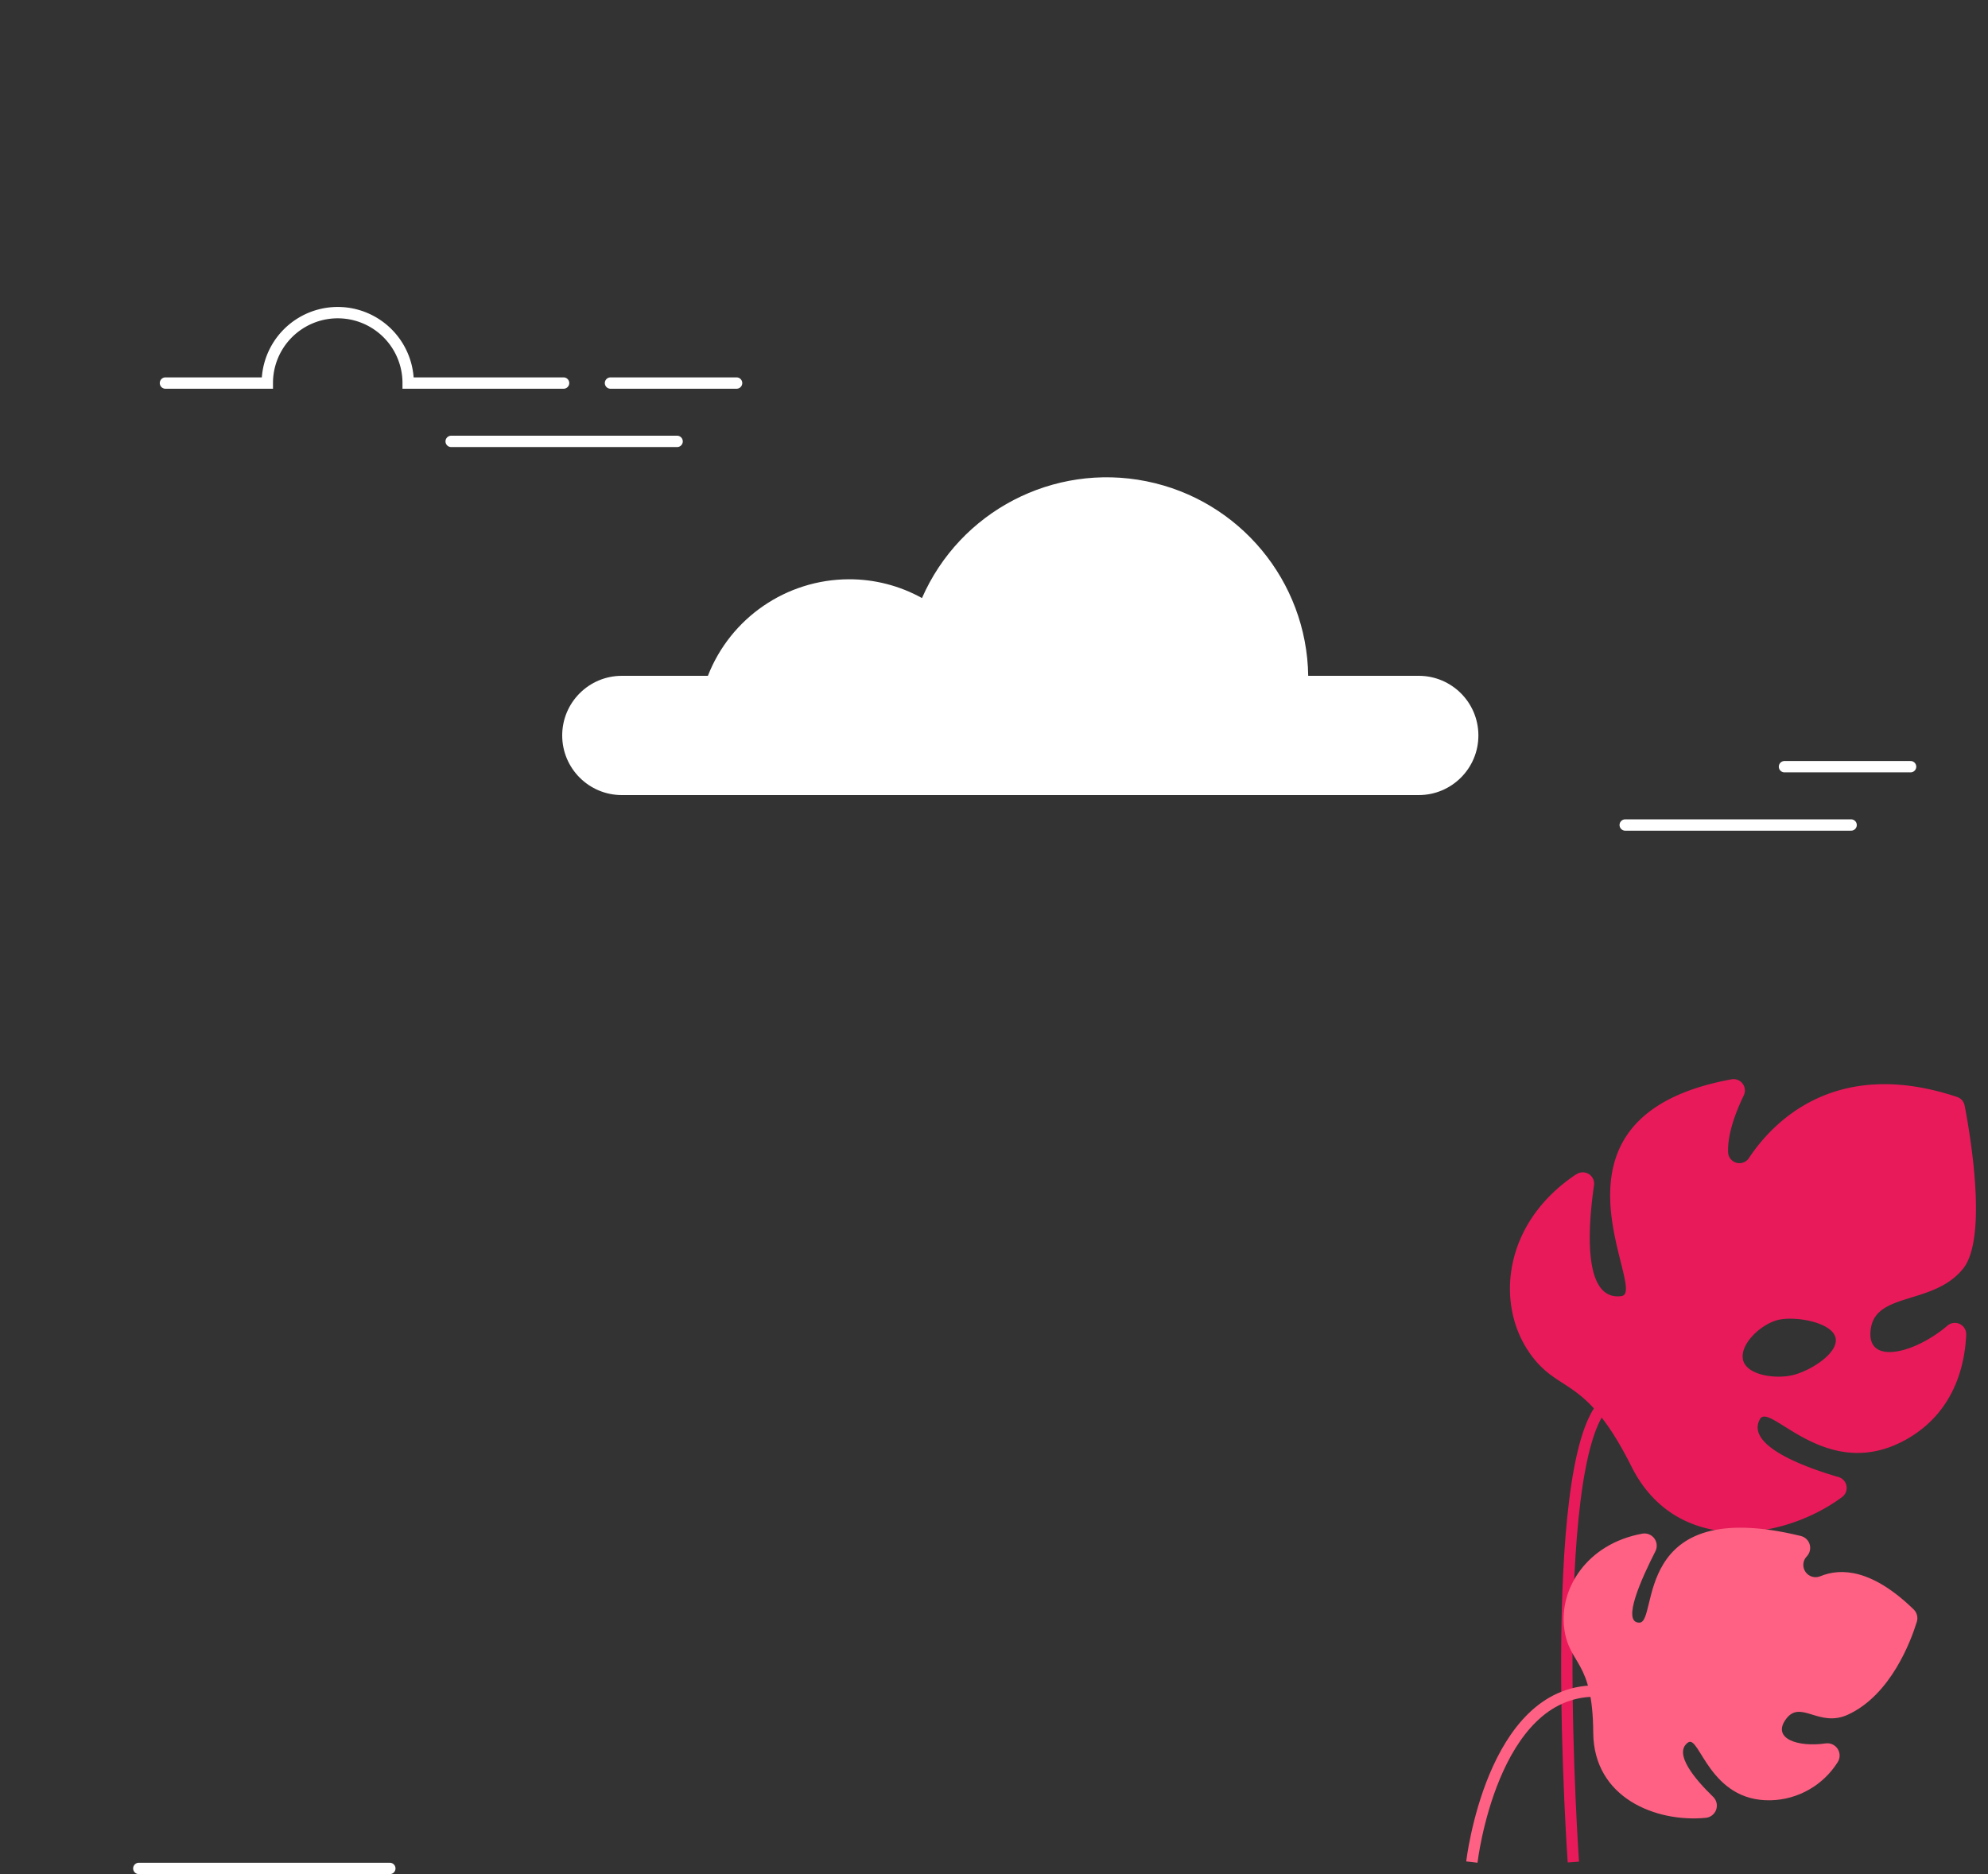 <svg xmlns="http://www.w3.org/2000/svg" viewBox="-14 0 350 330" >
  <rect x="-14" y="0" width="350" height="330" fill="#333333" stroke="none"/>
  <path d="M263.47,206.82a2,2,0,0,1,3.15,2c-1,7-2.07,20.33,4.85,19.4,4.94-.66-16.65-31.53,19.32-38.16a2,2,0,0,1,2.18,2.89c-1.32,2.74-2.83,6.61-2.73,9.9a2,2,0,0,0,3.71,1c4.1-6.15,15.1-17.86,36.59-10.7a2,2,0,0,1,1.35,1.54c0.93,4.8,4.13,23.24-.29,28.72-5.09,6.31-15,4.14-16.18,10.25-1.3,6.91,7.51,4.82,13.42-.22a2,2,0,0,1,3.32,1.64c-0.25,5.45-2.18,14-11.12,18.69-13.78,7.21-23.48-7-25.19-3.88-2.59,4.66,7.94,8.47,13.78,10.18a2,2,0,0,1,.61,3.59c-10.52,7.74-29.13,10.28-37-5.41-8.3-16.59-12.93-12.49-18.19-20.38-5.71-8.57-4.33-22.54,8.38-31.05m29.4,32.47c0.5,2.73,5.2,3.51,8.35,2.94s8.47-3.83,8-6.56-6.62-3.9-9.78-3.33-7.05,4.22-6.55,6.95" fill="#e81a5a">
    <animateTransform attributeName="transform"
                      type="rotate"
                      repeatCount="indefinite"
                      values="0 260 230; 5 260 230; 0 260 230"
                      dur="1.5s" />
  </path>
  <path d="M263,327.88s-4.91-70.27,5.54-80.72" fill="none" stroke="#e81a5a" stroke-miterlimit="10" stroke-width="2" />
  
  <g>
    <g opacity="0" transform="translate(-220, -275)">
      <g id="suitcase">
        <path d="M251.89,328.88a3.54,3.54,0,0,0,3.53-3.53v-5.07a3.53,3.53,0,1,0-7.06,0v5.07a3.55,3.55,0,0,0,3.53,3.53" fill="#a67ee5" />
        <path d="M251.89,328.88a3.54,3.54,0,0,0,3.53-3.53v-5.07a3.53,3.53,0,1,0-7.06,0v5.07A3.55,3.55,0,0,0,251.89,328.88Z" fill="none" stroke="#fff" stroke-miterlimit="10" stroke-width="2" />
        <path d="M176.35,328.88a3.54,3.54,0,0,0,3.53-3.53v-5.07a3.53,3.53,0,1,0-7.06,0v5.07a3.54,3.54,0,0,0,3.53,3.53" fill="#a67ee5" />
        <path d="M176.35,328.88a3.54,3.54,0,0,0,3.53-3.53v-5.07a3.53,3.53,0,1,0-7.06,0v5.07A3.54,3.54,0,0,0,176.35,328.88Z" fill="none" stroke="#fff" stroke-miterlimit="10" stroke-width="2" />
        <path d="M170.92,320.29h74.5a11.38,11.38,0,0,0,11.35-11.35V242.86a11.38,11.38,0,0,0-11.35-11.35h-74.5a11.38,11.38,0,0,0-11.35,11.35v66.08a11.38,11.38,0,0,0,11.35,11.35" fill="#a67ee5" />
        <rect x="159.57" y="231.51" width="97.2" height="88.78" rx="11.35" ry="11.35" fill="none" stroke="#fff" stroke-miterlimit="10" stroke-width="2" />
        <path d="M199.26,219.15h32.4a4.09,4.09,0,0,1,4.08,4.08v16a1.19,1.19,0,0,1-1.19,1.19h-2.7a1.19,1.19,0,0,1-1.19-1.19V224.86a1.27,1.27,0,0,0-1.27-1.27H201.53a1.27,1.27,0,0,0-1.27,1.27v14.38a1.19,1.19,0,0,1-1.19,1.19h-2.7a1.19,1.19,0,0,1-1.19-1.19v-16a4.1,4.1,0,0,1,4.09-4.08" fill="#a67ee5" />
        <path d="M199.26,219.15h32.4a4.09,4.09,0,0,1,4.08,4.08v16a1.19,1.19,0,0,1-1.19,1.19h-2.7a1.19,1.19,0,0,1-1.19-1.19V224.86a1.27,1.27,0,0,0-1.27-1.27H201.53a1.27,1.27,0,0,0-1.27,1.27v14.38a1.19,1.19,0,0,1-1.19,1.19h-2.7a1.19,1.19,0,0,1-1.19-1.19v-16A4.1,4.1,0,0,1,199.26,219.15Z" fill="none" stroke="#fff" stroke-miterlimit="10" stroke-width="2" />
        <path d="M185.34,320.29h74.5a11.38,11.38,0,0,0,11.35-11.35V242.86a11.38,11.38,0,0,0-11.35-11.35h-74.5A11.38,11.38,0,0,0,174,242.86v66.08a11.39,11.39,0,0,0,11.35,11.35" fill="#a67ee5" />
        <path d="M185.34,320.29h74.5a11.38,11.38,0,0,0,11.35-11.35V242.86a11.38,11.38,0,0,0-11.35-11.35h-74.5A11.38,11.38,0,0,0,174,242.86v66.08A11.39,11.39,0,0,0,185.34,320.29Z" fill="none" stroke="#fff" stroke-miterlimit="10" stroke-width="2" />
        <line x1="254.22" y1="252.43" x2="190.97" y2="252.43" fill="none" stroke="#fff" stroke-linecap="round" stroke-miterlimit="10" stroke-width="2" />
        <line x1="254.22" y1="275.9" x2="190.97" y2="275.9" fill="none" stroke="#fff" stroke-linecap="round" stroke-miterlimit="10" stroke-width="2" />
        <line x1="254.22" y1="299.38" x2="190.97" y2="299.38" fill="none" stroke="#fff" stroke-linecap="round" stroke-miterlimit="10" stroke-width="2" />
        <path d="M168.12,253.68h0.67v44.46h-0.67a3.53,3.53,0,0,1-3.52-3.51V257.2a3.52,3.52,0,0,1,3.52-3.52" fill="#a67ee5" />
        <path d="M168.12,253.68h0.67v44.46h-0.67a3.53,3.53,0,0,1-3.52-3.51V257.2A3.52,3.52,0,0,1,168.12,253.68Z" fill="none" stroke="#fff" stroke-miterlimit="10" stroke-width="2" />
      </g>

      <g id="parachute">
        <line x1="215.46" y1="218.86" x2="159.87" y2="139.03" fill="none" stroke="#fff" stroke-linecap="round" stroke-linejoin="round" stroke-width="2" />
        <line x1="215.46" y1="218.86" x2="196.93" y2="139.03" fill="none" stroke="#fff" stroke-linecap="round" stroke-linejoin="round" stroke-width="2" />
        <line x1="233.99" y1="139.03" x2="215.46" y2="218.86" fill="none" stroke="#fff" stroke-linecap="round" stroke-linejoin="round" stroke-width="2" />
        <line x1="271.04" y1="139.03" x2="215.46" y2="218.86" fill="none" stroke="#fff" stroke-linecap="round" stroke-linejoin="round" stroke-width="2" />
        <path d="M215.46,83.44A55.58,55.58,0,0,1,271,139c0-6.76-8.3-12.25-18.53-12.25s-18.31,5.35-18.52,12c0,0.08,0,.17,0,0.26,0-6.76-8.3-12.25-18.53-12.25s-18.54,5.49-18.54,12.25c0-.09,0-0.17,0-0.26-0.22-6.64-8.42-12-18.52-12s-18.52,5.49-18.52,12.25a55.58,55.58,0,0,1,55.59-55.59m0-1.66A57.31,57.31,0,0,0,158.22,139a1.66,1.66,0,1,0,3.32,0c0-5.84,7.57-10.59,16.87-10.59,9.11,0,16.68,4.66,16.86,10.38V139a1.66,1.66,0,0,0,3.32,0c0-5.84,7.57-10.59,16.87-10.59s16.87,4.75,16.87,10.59a1.66,1.66,0,0,0,3.32,0v-0.21c0.18-5.73,7.74-10.39,16.86-10.39,9.3,0,16.87,4.75,16.87,10.59a1.66,1.66,0,1,0,3.32,0,57.3,57.3,0,0,0-57.23-57.25" fill="#fff" />
        <path d="M215.46,83.44c9.92,0,18,20.9,18.54,55.33,0.21-6.65,8.41-12,18.52-12S271,132.27,271,139a55.59,55.59,0,0,0-55.59-55.59" fill="#e81a5a" />
        <path d="M215.45,83.44A55.58,55.58,0,0,0,159.87,139c0-6.76,8.3-12.25,18.52-12.25s18.3,5.35,18.52,12c0.52-34.43,8.61-55.32,18.53-55.32" fill="#fe6183" />
        <path d="M215.46,83.44c-9.93,0-18,20.9-18.54,55.32,0,0.09,0,.17,0,0.26,0-6.76,8.3-12.25,18.53-12.25S234,132.27,234,139c0-.09,0-0.17,0-0.26-0.51-34.43-8.6-55.33-18.52-55.33" fill="#f7396b" />
      </g>
      <animate attributeName="opacity"
               begin="cloudsMove.begin + 0.2s"
               from="0" to="1"
               dur="0.1s"
               fill="freeze" />
      <animateTransform attributeName="transform"
                        type="rotate"
                        begin="cloudsMove.begin + 0.2s"
                        values="30; -30; 20; 18.29; -6.48; 0"
                        dur="1.65s"
                        fill="freeze"
                        additive="sum" />
    </g>
    <animateTransform attributeName="transform"
                      type="scale"
                      begin="cloudsMove.begin + 0.2s"
                      from="0" to="1"
                      dur="1.65s"
                      fill="freeze"
                      additive="sum" />
    <animateMotion begin="cloudsMove.begin + 0.2s"
                   dur="1.65s"
                   fill="freeze"
                   path="M179,111c24.19-9.24,29.8-15.84,29.42-20.44C207.18,75.43,138.73,51.78,96,84c-2.93,2.21-31.66,24.52-29,54,3.54,39.18,59.83,61.15,75.7,67.35,53.65,20.94,94.43,8.79,101.78,27.18,2.89,7.25.78,19.69-21.48,42.47" />
  </g>

  <g>
    <g>
      <line x1="65.43" y1="77.72" x2="105.21" y2="77.72" fill="none" stroke="#fff" stroke-linecap="round" stroke-miterlimit="10" stroke-width="2" />
      <path d="M85.22,67.45H57.86a12.4,12.4,0,1,0-24.8,0H15.13" fill="none" stroke="#fff" stroke-linecap="round" stroke-miterlimit="10" stroke-width="2" />
      <line x1="93.48" y1="67.45" x2="115.68" y2="67.45" fill="none" stroke="#fff" stroke-linecap="round" stroke-miterlimit="10" stroke-width="2" />
      <line x1="272.13" y1="145.27" x2="311.9" y2="145.27" fill="none" stroke="#fff" stroke-linecap="round" stroke-miterlimit="10" stroke-width="2" />
      <line x1="300.17" y1="135" x2="322.37" y2="135" fill="none" stroke="#fff" stroke-linecap="round" stroke-miterlimit="10" stroke-width="2" />
      <animateTransform attributeName="transform"
                        type="translate"
                        dur="1.3s"
                        values="330 0; 0 0; 0 0; 0 -50"
                        keyTimes="0; 0.2; 0.85; 1"
                        fill="freeze"
                        additive="sum"/>
    </g>

    <path d="M235.77,119L216.32,119C216.068,102.303,204.209,88.04,187.838,84.744C171.468,81.448,155.014,90.011,148.32,105.31C144.377,103.122,139.939,101.982,135.43,102C124.457,102.037,114.622,108.779,110.63,119L95.48,119C89.681,119,84.98,123.701,84.98,129.5C84.98,135.299,89.681,140,95.48,140L235.78,140C241.579,140,246.28,135.299,246.28,129.5C246.28,123.701,241.579,119,235.78,119" fill="#fff">
      <animateTransform id="cloudsMove"
                        attributeName="transform"
                        type="translate"
                        dur="1.3s"
                        values="330 0; -20 0; -20 0; -20 -50"
                        keyTimes="0; 0.3; 0.85; 1"
                        fill="freeze"
                        additive="sum"/>
    </path>
    <animate id="clouds"
             attributeName="opacity"
             dur="1.4s"
             values="0; 1; 1; 0"
             keyTimes="0; 0.2; 0.8; 1"
             fill="freeze" />
  </g>

  <g>
    <path d="M322.92,283.4C323.497,283.962,323.71,284.801,323.47,285.57C322.41,289,318.89,298.42,311.37,301.91C306.24,304.29,303.04,299.21,300.45,302.68C297.86,306.15,302.55,307.68,307.37,306.99C308.221,306.85,309.073,307.23,309.538,307.956C310.004,308.682,309.992,309.615,309.51,310.33C306.956,314.369,302.557,316.87,297.78,317C286.94,317.27,285.23,305.42,283.21,306.81C280.49,308.7,284.48,313.36,287.6,316.38C288.211,316.966,288.423,317.854,288.143,318.653C287.863,319.452,287.143,320.014,286.3,320.09C277.54,320.93,266.58,316.58,266.5,305.09C266.42,292.15,262.25,293.29,261.39,286.74C260.48,279.86,265.27,271.86,275.13,270.05C275.939,269.902,276.761,270.227,277.252,270.887C277.742,271.547,277.815,272.428,277.44,273.16C275.03,277.89,271.44,285.76,274.62,285.72C278.08,285.72,273.04,263.14,303.05,270.46C303.787,270.642,304.374,271.196,304.597,271.921C304.82,272.646,304.647,273.435,304.14,274L304.04,274.11C303.367,274.857,303.299,275.969,303.874,276.793C304.45,277.617,305.517,277.935,306.45,277.56C310.11,276.04,315.61,276.29,322.92,283.4" fill="#fe6183" />
    <path d="M245.13,327.88s3.48-30.11,21.7-30.11" fill="none" stroke="#fe6183" stroke-miterlimit="10" stroke-width="2" />
    <animateTransform id="littleLeaf"
                      attributeName="transform"
                      type="rotate"
                      begin="1s; littleLeaf.end + 0.5s"
                      values="0 245.13 327.88; 4 245.13 327.88; -4 245.13 327.88; 2 245.13 327.88; 0 245.13 327.88"
                      dur="1.7s" />
  </g>

  <path d="M10.438,329L54.631,329" fill="none" stroke="#fff" stroke-linecap="round" stroke-width="2">
    <animate attributeName="d"
             values="M10.438,329L54.631,329; M10.438,329L333.881,329;M130.181,329L333.881,329"
             dur="1s"
             calcMode="spline"
             keySplines="0.4 0 0.2 1;0.4 0 0.2 1"
             fill="freeze" />
  </path>
</svg>

